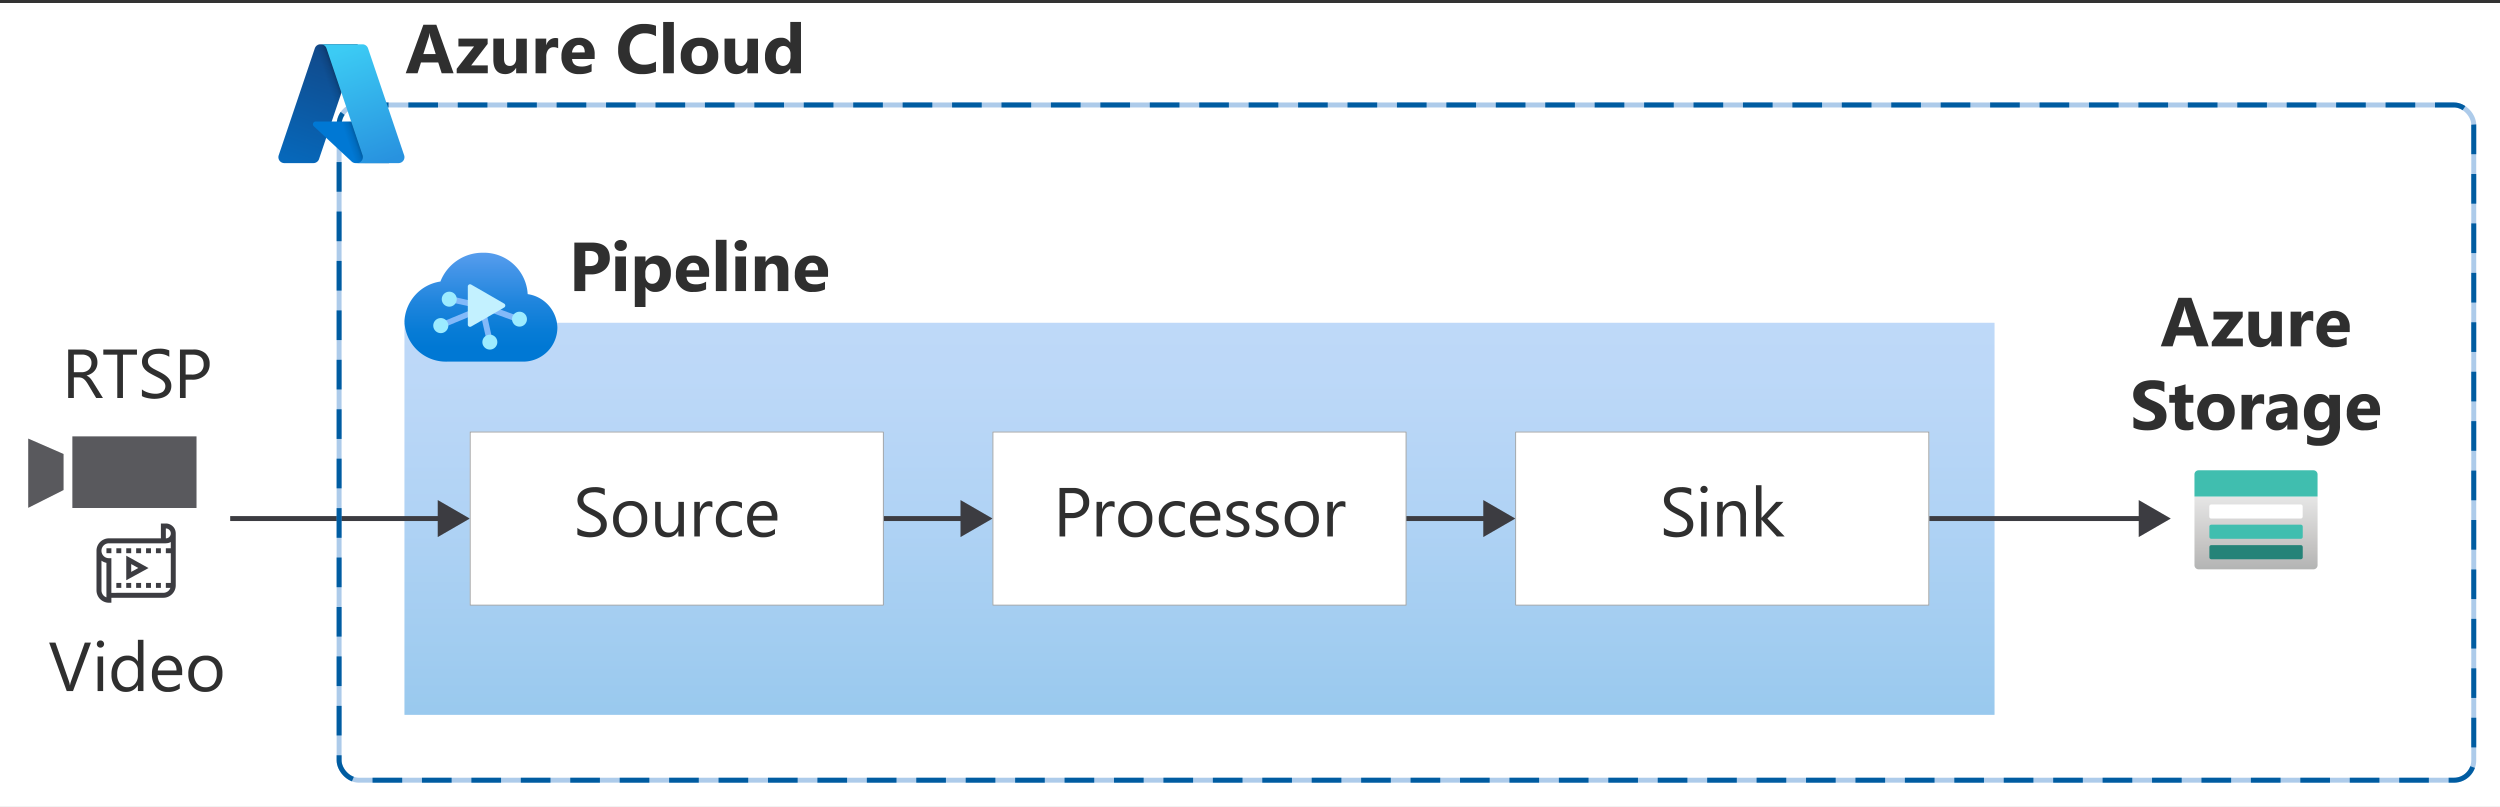 <svg xmlns="http://www.w3.org/2000/svg" xmlns:xlink="http://www.w3.org/1999/xlink" viewBox="0 0 505 163">
  <rect x="0" y="0" width="505" height="163" fill="#333333" stroke="none"/>
  <defs>
    <linearGradient id="linear-gradient" x1="242.298" y1="65.201" x2="242.298" y2="144.401" gradientUnits="userSpaceOnUse">
      <stop offset="0" stop-color="#5ea0ef"/>
      <stop offset="0.18" stop-color="#559cec"/>
      <stop offset="0.47" stop-color="#3c91e5"/>
      <stop offset="0.84" stop-color="#1380da"/>
      <stop offset="1" stop-color="#0078d4"/>
    </linearGradient>
    <linearGradient id="linear-gradient-2" x1="97.144" y1="1211.858" x2="97.144" y2="1185.242" gradientTransform="matrix(1, 0, 0, -1, 0, 1258.801)" gradientUnits="userSpaceOnUse">
      <stop offset="0.117" stop-color="#5ea0ef"/>
      <stop offset="0.271" stop-color="#4595e8"/>
      <stop offset="0.531" stop-color="#1f85dd"/>
      <stop offset="0.741" stop-color="#087cd6"/>
      <stop offset="0.873" stop-color="#0078d4"/>
    </linearGradient>
    <linearGradient id="linear-gradient-3" x1="455.716" y1="1143.801" x2="455.716" y2="1158.504" gradientTransform="matrix(1, 0, 0, -1, 0, 1258.801)" gradientUnits="userSpaceOnUse">
      <stop offset="0" stop-color="#b3b4b4"/>
      <stop offset="0.26" stop-color="#c2c1c0"/>
      <stop offset="1" stop-color="#e6e6e6"/>
    </linearGradient>
    <linearGradient id="linear-gradient-4" x1="67.478" y1="1248.074" x2="59.651" y2="1224.95" gradientTransform="matrix(1, 0, 0, -1, 0, 1258.801)" gradientUnits="userSpaceOnUse">
      <stop offset="0" stop-color="#114a8b"/>
      <stop offset="1" stop-color="#0669bc"/>
    </linearGradient>
    <linearGradient id="linear-gradient-5" x1="69.867" y1="1237.392" x2="68.011" y2="1236.759" gradientTransform="matrix(1, 0, 0, -1, 0, 1258.801)" gradientUnits="userSpaceOnUse">
      <stop offset="0" stop-opacity="0.3"/>
      <stop offset="0.071" stop-opacity="0.2"/>
      <stop offset="0.321" stop-opacity="0.1"/>
      <stop offset="0.623" stop-opacity="0.05"/>
      <stop offset="1" stop-opacity="0"/>
    </linearGradient>
    <linearGradient id="linear-gradient-6" x1="68.913" y1="1248.749" x2="77.506" y2="1225.857" gradientTransform="matrix(1, 0, 0, -1, 0, 1258.801)" gradientUnits="userSpaceOnUse">
      <stop offset="0" stop-color="#3ccbf4"/>
      <stop offset="1" stop-color="#2892df"/>
    </linearGradient>
  </defs>
  <g id="Shapes">
    <rect x="-0.198" y="0.604" width="505.198" height="162.396" fill="#fff"/>
    <g>
      <rect x="81.698" y="65.201" width="321.2" height="79.2" fill="#fff"/>
      <rect x="81.698" y="65.201" width="321.2" height="79.2" opacity="0.4" fill="url(#linear-gradient)"/>
    </g>
    <g>
      <line x1="46.498" y1="104.749" x2="89.516" y2="104.749" fill="none" stroke="#3c3c41" stroke-miterlimit="10"/>
      <polygon points="88.421 108.489 94.898 104.749 88.421 101.009 88.421 108.489" fill="#3c3c41"/>
    </g>
    <g>
      <line x1="178.498" y1="104.749" x2="195.116" y2="104.749" fill="none" stroke="#3c3c41" stroke-miterlimit="10"/>
      <polygon points="194.021 108.489 200.498 104.749 194.021 101.009 194.021 108.489" fill="#3c3c41"/>
    </g>
    <g id="a3857c27-3253-4155-b620-22ae9cf301a7">
      <g>
        <path d="M106.594,59.412a8.853,8.853,0,0,0-9.086-8.36,9.111,9.111,0,0,0-8.542,5.815,8.529,8.529,0,0,0-7.268,8,8.381,8.381,0,0,0,8.576,8.183h15.417a6.907,6.907,0,0,0,6.9-6.911A7.005,7.005,0,0,0,106.594,59.412Z" fill="url(#linear-gradient-2)"/>
        <g>
          <polygon points="105.358 64.104 97.657 61.243 97.458 61.737 97.584 61.284 90.746 59.779 90.418 60.926 96.188 62.177 88.784 65.237 89.354 66.253 96.998 63.078 98.366 69.102 99.549 68.956 98.155 62.738 104.905 65.206 105.358 64.104" fill="#83b9f9"/>
          <path d="M89.56,61.362a1.512,1.512,0,1,0,.268-2.122h0l-.035.028A1.5,1.5,0,0,0,89.56,61.362Zm-1.716,5.349a1.52,1.52,0,1,0,.257-2.137,1.521,1.521,0,0,0-.257,2.137Zm15.9-1.321a1.505,1.505,0,1,0,.276-2.111l-.007,0h0a1.488,1.488,0,0,0-.278,2.083Z" fill="#9cebff"/>
          <path d="M97.764,70.034a1.505,1.505,0,1,0,.268-2.112h0a1.487,1.487,0,0,0-.29,2.084l0,0Z" fill="#9cebff"/>
        </g>
        <path d="M101.84,62.113a.454.454,0,0,0,0-.786l-3.323-1.922-3.333-1.92a.452.452,0,0,0-.686.393v7.685a.452.452,0,0,0,.686.393l3.333-1.92Z" fill="#c3f1ff"/>
      </g>
    </g>
    <g>
      <path d="M443.28,100.3h24.872v13.87a.835.835,0,0,1-.834.834h-23.2a.834.834,0,0,1-.834-.834Z" fill="url(#linear-gradient-3)"/>
      <path d="M444.114,95h23.2a.834.834,0,0,1,.834.834V100.3H443.28V95.82A.834.834,0,0,1,444.114,95Z" fill="#40beaf"/>
      <path d="M446.659,101.906h18.1a.4.4,0,0,1,.381.395v2.049a.4.4,0,0,1-.381.4h-18.1a.4.4,0,0,1-.38-.4V102.3A.4.4,0,0,1,446.659,101.906Z" fill="#fff"/>
      <path d="M446.674,105.988h18.1a.4.4,0,0,1,.38.395v2.063a.394.394,0,0,1-.38.395h-18.1a.394.394,0,0,1-.38-.395v-1.99a.394.394,0,0,1,.315-.461A.462.462,0,0,1,446.674,105.988Z" fill="#40beaf"/>
      <path d="M446.674,110.114h18.1a.4.4,0,0,1,.38.395v2.063a.394.394,0,0,1-.38.395h-18.1a.394.394,0,0,1-.38-.395v-2.063A.4.4,0,0,1,446.674,110.114Z" fill="#258378"/>
    </g>
    <g>
      <g>
        <g>
          <polygon points="5.698 102.585 12.842 98.989 12.842 91.707 5.698 88.59 5.698 102.585" fill="#fff"/>
          <polygon points="5.698 102.585 12.842 98.989 12.842 91.707 5.698 88.59 5.698 102.585" fill="#3c3c41" opacity="0.85"/>
        </g>
        <g>
          <rect x="14.616" y="88.147" width="25.082" height="14.468" fill="#fff"/>
          <rect x="14.616" y="88.147" width="25.082" height="14.468" fill="#3c3c41" opacity="0.85"/>
        </g>
      </g>
      <path d="M21.5,110.747h1v1h-1Zm2,0h1v1h-1Zm3,1h-1v-1h1Zm2,0h-1v-1h1Zm1-1h1v1h-1Zm2,0h1v1h-1Zm-8,7h1v1h-1Zm2,0h1v1h-1Zm2,0h1v1h-1Zm2,0h1v1h-1Zm2,0h1v1h-1Zm2-12a1.921,1.921,0,0,1,.773.156,2.118,2.118,0,0,1,.641.43,1.875,1.875,0,0,1,.429.632,2.15,2.15,0,0,1,.157.782v10.5a2.424,2.424,0,0,1-.2.968,2.537,2.537,0,0,1-1.336,1.336,2.407,2.407,0,0,1-.968.2H22.5v1H22a2.408,2.408,0,0,1-.969-.2,2.6,2.6,0,0,1-.8-.531,2.415,2.415,0,0,1-.539-.8,2.479,2.479,0,0,1-.2-.976v-8a2.424,2.424,0,0,1,.2-.969,2.5,2.5,0,0,1,.531-.789,2.589,2.589,0,0,1,.8-.539,2.386,2.386,0,0,1,.977-.2H32.5v-3Zm0,3a.97.97,0,0,0,.39-.078,1.033,1.033,0,0,0,.313-.211,1.1,1.1,0,0,0,.218-.321.84.84,0,0,0,.079-.39.972.972,0,0,0-.079-.391.982.982,0,0,0-.211-.312,1.068,1.068,0,0,0-.32-.219.839.839,0,0,0-.39-.078Zm-13,10.5a1.469,1.469,0,0,0,.07.453,1.592,1.592,0,0,0,.2.414,1.356,1.356,0,0,0,.312.328,1.649,1.649,0,0,0,.415.219V113.7a2.95,2.95,0,0,1-.524-.172,2.352,2.352,0,0,1-.476-.281Zm12.5.5a1.47,1.47,0,0,0,.453-.071,1.623,1.623,0,0,0,.414-.2,1.337,1.337,0,0,0,.328-.312,1.693,1.693,0,0,0,.219-.414H33.5v-1h1v-6h-1v-1h1v-1.266a1.736,1.736,0,0,1-.641.227,5.011,5.011,0,0,1-.688.046h-.336c-.109,0-.221,0-.335-.007H22a1.471,1.471,0,0,0-.586.117,1.486,1.486,0,0,0-.8.8,1.526,1.526,0,0,0,0,1.172,1.505,1.505,0,0,0,.32.476,1.482,1.482,0,0,0,.477.32,1.454,1.454,0,0,0,.586.118h.5v7Zm-3-5-4.5,2.461v-4.961Zm-3.5.773,1.429-.781-1.429-.8Z" fill="#3c3c41"/>
    </g>
    <g>
      <rect x="94.898" y="87.201" width="83.6" height="35.097" fill="#fff"/>
      <g opacity="0.65">
        <path d="M178.348,87.351v34.8h-83.3v-34.8h83.3m.15-.15H94.9v35.1h83.6V87.2Z" fill="#505150"/>
      </g>
    </g>
    <g>
      <rect x="200.498" y="87.201" width="83.6" height="35.097" fill="#fff"/>
      <g opacity="0.65">
        <path d="M283.948,87.351v34.8h-83.3v-34.8h83.3m.15-.15H200.5v35.1h83.6V87.2Z" fill="#505150"/>
      </g>
    </g>
    <g>
      <line x1="284.098" y1="104.749" x2="300.716" y2="104.749" fill="none" stroke="#3c3c41" stroke-miterlimit="10"/>
      <polygon points="299.621 108.489 306.098 104.749 299.621 101.009 299.621 108.489" fill="#3c3c41"/>
    </g>
    <g>
      <line x1="389.698" y1="104.749" x2="433.116" y2="104.749" fill="none" stroke="#3c3c41" stroke-miterlimit="10"/>
      <polygon points="432.021 108.489 438.498 104.749 432.021 101.009 432.021 108.489" fill="#3c3c41"/>
    </g>
    <g>
      <rect x="306.098" y="87.201" width="83.6" height="35.097" fill="#fff"/>
      <g opacity="0.65">
        <path d="M389.548,87.351v34.8h-83.3v-34.8h83.3m.15-.15H306.1v35.1h83.6V87.2Z" fill="#505150"/>
      </g>
    </g>
    <g>
      <rect x="68.498" y="21.201" width="431.2" height="136.4" rx="4" fill="none" stroke="#8bb6e1" stroke-miterlimit="10" opacity="0.7"/>
      <rect x="68.498" y="21.201" width="431.2" height="136.4" rx="4" fill="none" stroke="#005ca1" stroke-miterlimit="10" stroke-dasharray="5.991 3.994"/>
    </g>
    <g>
      <path d="M63.593,9.765a1.2,1.2,0,0,1,1.137-.816h7.538L64.444,32.132a1.2,1.2,0,0,1-1.137.817H57.44A1.2,1.2,0,0,1,56.3,31.365Z" fill="url(#linear-gradient-4)"/>
      <path d="M75.644,24.549H63.764a.55.55,0,0,0-.376.952l7.635,7.125a1.2,1.2,0,0,0,.818.323h6.727Z" fill="#0078d4"/>
      <path d="M72.268,8.949h-8.4l-8.1,24h8.4l1.725-5.111,5.475,5.111h7.2l-2.924-8.4H67Z" fill="url(#linear-gradient-5)"/>
      <path d="M74.344,9.765a1.2,1.2,0,0,0-1.137-.816h-8.4a1.2,1.2,0,0,1,1.137.816l7.29,21.6A1.2,1.2,0,0,1,72.1,32.949h8.4a1.2,1.2,0,0,0,1.137-1.584Z" fill="url(#linear-gradient-6)"/>
    </g>
  </g>
  <g id="Text">
    <g>
      <path d="M446.151,69.959h-2.406l-.7-2.181h-3.486l-.69,2.181h-2.393l3.568-9.8h2.619Zm-3.609-3.876-1.053-3.3a4.331,4.331,0,0,1-.164-.882h-.055a3.663,3.663,0,0,1-.171.855l-1.066,3.322Z" fill="#2f2f2f"/>
      <path d="M453.057,69.959h-6.282v-.9l3.514-4.511h-3.165V62.959h5.906v1.066L449.7,68.366h3.356Z" fill="#2f2f2f"/>
      <path d="M460.939,69.959h-2.153V68.892h-.035a2.443,2.443,0,0,1-2.139,1.238q-2.435,0-2.434-2.947V62.959h2.154v4.033q0,1.483,1.175,1.483a1.163,1.163,0,0,0,.93-.406,1.642,1.642,0,0,0,.349-1.1V62.959h2.153Z" fill="#2f2f2f"/>
      <path d="M467.273,64.907a1.878,1.878,0,0,0-.909-.212,1.312,1.312,0,0,0-1.1.516,2.263,2.263,0,0,0-.4,1.405v3.343h-2.16v-7h2.16v1.3h.027a1.869,1.869,0,0,1,1.846-1.422,1.381,1.381,0,0,1,.533.082Z" fill="#2f2f2f"/>
      <path d="M474.646,67.074H470.08Q470.188,68.6,472,68.6a3.759,3.759,0,0,0,2.031-.546V69.61a5.344,5.344,0,0,1-2.523.52,3.258,3.258,0,0,1-3.568-3.562,3.746,3.746,0,0,1,1.012-2.762,3.368,3.368,0,0,1,2.488-1.018,3.059,3.059,0,0,1,2.368.909,3.5,3.5,0,0,1,.838,2.468Zm-2-1.326q0-1.5-1.217-1.5a1.163,1.163,0,0,0-.9.431,1.956,1.956,0,0,0-.461,1.073Z" fill="#2f2f2f"/>
      <path d="M430.957,86.383V84.2a4.2,4.2,0,0,0,1.292.749,4.151,4.151,0,0,0,1.408.249,3.125,3.125,0,0,0,.727-.075,1.72,1.72,0,0,0,.52-.208.907.907,0,0,0,.311-.315.78.78,0,0,0,.1-.393.855.855,0,0,0-.164-.513,1.794,1.794,0,0,0-.448-.417,4.821,4.821,0,0,0-.673-.369q-.39-.177-.841-.362a4.294,4.294,0,0,1-1.713-1.169,2.552,2.552,0,0,1-.563-1.668,2.659,2.659,0,0,1,.307-1.316,2.622,2.622,0,0,1,.837-.906,3.773,3.773,0,0,1,1.228-.523,6.333,6.333,0,0,1,1.476-.167,8.954,8.954,0,0,1,1.357.092,5.347,5.347,0,0,1,1.09.284v2.044a3.2,3.2,0,0,0-.537-.3,4.287,4.287,0,0,0-.6-.215,4.672,4.672,0,0,0-.613-.127,4.373,4.373,0,0,0-.577-.041,3,3,0,0,0-.683.072,1.747,1.747,0,0,0-.52.2.983.983,0,0,0-.328.311.729.729,0,0,0-.116.406.774.774,0,0,0,.13.441,1.465,1.465,0,0,0,.369.369,3.8,3.8,0,0,0,.581.342c.227.112.485.227.772.345a8.807,8.807,0,0,1,1.056.523,3.779,3.779,0,0,1,.8.626,2.464,2.464,0,0,1,.512.8,3.178,3.178,0,0,1-.133,2.42,2.522,2.522,0,0,1-.844.9,3.669,3.669,0,0,1-1.241.495,7.194,7.194,0,0,1-1.494.151,8.324,8.324,0,0,1-1.535-.137A4.627,4.627,0,0,1,430.957,86.383Z" fill="#2f2f2f"/>
      <path d="M443.053,86.677a3.2,3.2,0,0,1-1.442.253q-2.283,0-2.283-2.373V81.351h-1.135V79.759h1.135V78.248l2.153-.615v2.126h1.572v1.592h-1.572v2.83q0,1.093.868,1.094a1.46,1.46,0,0,0,.7-.2Z" fill="#2f2f2f"/>
      <path d="M447.586,86.93a3.766,3.766,0,0,1-2.751-.981,4.055,4.055,0,0,1,.038-5.38,3.926,3.926,0,0,1,2.809-.981,3.719,3.719,0,0,1,2.735.981,3.485,3.485,0,0,1,.991,2.594,3.7,3.7,0,0,1-1.022,2.755A3.806,3.806,0,0,1,447.586,86.93Zm.055-5.688a1.441,1.441,0,0,0-1.189.526,2.32,2.32,0,0,0-.424,1.491q0,2.016,1.627,2.016,1.553,0,1.552-2.071Q449.207,81.242,447.641,81.242Z" fill="#2f2f2f"/>
      <path d="M457.356,81.707a1.878,1.878,0,0,0-.909-.212,1.312,1.312,0,0,0-1.1.516,2.261,2.261,0,0,0-.4,1.405v3.343h-2.16v-7h2.16v1.3h.027a1.869,1.869,0,0,1,1.846-1.421,1.381,1.381,0,0,1,.533.082Z" fill="#2f2f2f"/>
      <path d="M464.081,86.759h-2.044v-1h-.028a2.283,2.283,0,0,1-2.085,1.176,2.18,2.18,0,0,1-1.6-.578,2.069,2.069,0,0,1-.584-1.542q0-2.037,2.413-2.351l1.9-.253q0-1.149-1.244-1.149a4.246,4.246,0,0,0-2.379.746V80.176a5.372,5.372,0,0,1,1.234-.411,6.513,6.513,0,0,1,1.425-.177q3,0,3,2.987Zm-2.031-2.844v-.472l-1.271.164q-1.053.138-1.053.95a.783.783,0,0,0,.256.605.982.982,0,0,0,.694.236,1.278,1.278,0,0,0,.991-.42A1.52,1.52,0,0,0,462.05,83.915Z" fill="#2f2f2f"/>
      <path d="M472.675,85.959a3.959,3.959,0,0,1-1.128,3.018,4.571,4.571,0,0,1-3.267,1.07,5.17,5.17,0,0,1-2.242-.4V87.825a4.291,4.291,0,0,0,2.18.629,2.349,2.349,0,0,0,1.7-.578,2.076,2.076,0,0,0,.6-1.569v-.553h-.027a2.415,2.415,0,0,1-2.181,1.176,2.623,2.623,0,0,1-2.126-.944,3.826,3.826,0,0,1-.786-2.529,4.256,4.256,0,0,1,.875-2.823,2.854,2.854,0,0,1,2.3-1.046,2.127,2.127,0,0,1,1.914.984h.027v-.813h2.16ZM470.542,83.4v-.553a1.7,1.7,0,0,0-.393-1.132,1.272,1.272,0,0,0-1.022-.468A1.319,1.319,0,0,0,468,81.8a2.628,2.628,0,0,0-.411,1.579,2.222,2.222,0,0,0,.39,1.384,1.271,1.271,0,0,0,1.066.509,1.32,1.32,0,0,0,1.083-.516A2.11,2.11,0,0,0,470.542,83.4Z" fill="#2f2f2f"/>
      <path d="M480.769,83.874H476.2q.108,1.524,1.921,1.524a3.75,3.75,0,0,0,2.03-.547V86.41a5.341,5.341,0,0,1-2.523.52,3.259,3.259,0,0,1-3.568-3.562,3.745,3.745,0,0,1,1.012-2.762,3.369,3.369,0,0,1,2.488-1.018,3.057,3.057,0,0,1,2.368.909,3.5,3.5,0,0,1,.838,2.468Zm-2-1.326q0-1.5-1.217-1.5a1.162,1.162,0,0,0-.9.43,1.959,1.959,0,0,0-.461,1.074Z" fill="#2f2f2f"/>
    </g>
    <g>
      <path d="M215.172,104.666v3.7h-1.148v-9.8h2.693a3.559,3.559,0,0,1,2.438.766,2.733,2.733,0,0,1,.864,2.16,2.97,2.97,0,0,1-.96,2.283,3.674,3.674,0,0,1-2.595.889Zm0-5.059v4.02h1.2a2.689,2.689,0,0,0,1.816-.544,1.923,1.923,0,0,0,.625-1.534q0-1.942-2.3-1.942Z" fill="#2f2f2f"/>
      <path d="M225.149,102.506a1.366,1.366,0,0,0-.848-.226,1.43,1.43,0,0,0-1.2.677,3.13,3.13,0,0,0-.482,1.846v3.568H221.5v-7h1.121v1.442h.027a2.451,2.451,0,0,1,.731-1.152,1.675,1.675,0,0,1,1.1-.413,1.821,1.821,0,0,1,.67.1Z" fill="#2f2f2f"/>
      <path d="M229.292,108.535a3.245,3.245,0,0,1-2.478-.981,3.632,3.632,0,0,1-.927-2.6,3.784,3.784,0,0,1,.964-2.755,3.466,3.466,0,0,1,2.6-.991,3.139,3.139,0,0,1,2.444.964,3.823,3.823,0,0,1,.878,2.673,3.767,3.767,0,0,1-.946,2.683A3.32,3.32,0,0,1,229.292,108.535Zm.082-6.385a2.132,2.132,0,0,0-1.709.735,3.021,3.021,0,0,0-.629,2.027,2.858,2.858,0,0,0,.635,1.962,2.164,2.164,0,0,0,1.7.718,2.05,2.05,0,0,0,1.671-.7,3.056,3.056,0,0,0,.584-2,3.108,3.108,0,0,0-.584-2.024A2.04,2.04,0,0,0,229.374,102.15Z" fill="#2f2f2f"/>
      <path d="M239.33,108.05a3.649,3.649,0,0,1-1.914.485,3.166,3.166,0,0,1-2.416-.974,3.527,3.527,0,0,1-.92-2.526,3.885,3.885,0,0,1,.991-2.779,3.466,3.466,0,0,1,2.645-1.049,3.674,3.674,0,0,1,1.627.342V102.7a2.845,2.845,0,0,0-1.668-.547,2.254,2.254,0,0,0-1.759.769,2.919,2.919,0,0,0-.688,2.02,2.778,2.778,0,0,0,.647,1.942,2.223,2.223,0,0,0,1.732.711,2.809,2.809,0,0,0,1.723-.609Z" fill="#2f2f2f"/>
      <path d="M246.5,105.151h-4.943a2.627,2.627,0,0,0,.629,1.805,2.168,2.168,0,0,0,1.654.636,3.435,3.435,0,0,0,2.174-.78v1.053a4.06,4.06,0,0,1-2.44.67,2.958,2.958,0,0,1-2.331-.954,3.9,3.9,0,0,1-.848-2.683,3.825,3.825,0,0,1,.927-2.662,2.968,2.968,0,0,1,2.3-1.029,2.63,2.63,0,0,1,2.126.889,3.7,3.7,0,0,1,.752,2.467Zm-1.149-.95a2.277,2.277,0,0,0-.468-1.511,1.6,1.6,0,0,0-1.282-.54,1.812,1.812,0,0,0-1.347.568,2.575,2.575,0,0,0-.683,1.483Z" fill="#2f2f2f"/>
      <path d="M247.742,108.118v-1.2a3.32,3.32,0,0,0,2.016.677q1.477,0,1.477-.985a.856.856,0,0,0-.126-.475,1.259,1.259,0,0,0-.342-.345,2.634,2.634,0,0,0-.506-.27c-.194-.08-.4-.163-.626-.25a8.121,8.121,0,0,1-.816-.372,2.463,2.463,0,0,1-.588-.424,1.58,1.58,0,0,1-.356-.537,1.89,1.89,0,0,1-.12-.7,1.675,1.675,0,0,1,.226-.871,2.006,2.006,0,0,1,.6-.636,2.785,2.785,0,0,1,.858-.386,3.781,3.781,0,0,1,.994-.13,4.026,4.026,0,0,1,1.627.314v1.135a3.171,3.171,0,0,0-1.777-.506,2.081,2.081,0,0,0-.568.072,1.376,1.376,0,0,0-.433.2.923.923,0,0,0-.281.311.818.818,0,0,0-.1.4.961.961,0,0,0,.1.458,1.028,1.028,0,0,0,.29.328,2.325,2.325,0,0,0,.465.26q.274.115.622.252a8.733,8.733,0,0,1,.834.366,2.891,2.891,0,0,1,.629.424,1.653,1.653,0,0,1,.4.543,1.78,1.78,0,0,1,.139.732,1.73,1.73,0,0,1-.228.9,1.959,1.959,0,0,1-.613.636,2.8,2.8,0,0,1-.881.376,4.35,4.35,0,0,1-1.046.123A3.972,3.972,0,0,1,247.742,108.118Z" fill="#2f2f2f"/>
      <path d="M253.668,108.118v-1.2a3.32,3.32,0,0,0,2.017.677q1.476,0,1.477-.985a.848.848,0,0,0-.127-.475,1.259,1.259,0,0,0-.342-.345,2.665,2.665,0,0,0-.506-.27c-.193-.08-.4-.163-.625-.25a8.043,8.043,0,0,1-.817-.372,2.483,2.483,0,0,1-.588-.424,1.58,1.58,0,0,1-.356-.537,1.911,1.911,0,0,1-.119-.7,1.665,1.665,0,0,1,.226-.871,1.992,1.992,0,0,1,.6-.636,2.774,2.774,0,0,1,.858-.386,3.788,3.788,0,0,1,1-.13,4.032,4.032,0,0,1,1.627.314v1.135a3.177,3.177,0,0,0-1.778-.506,2.064,2.064,0,0,0-.567.072,1.4,1.4,0,0,0-.435.2.941.941,0,0,0-.28.311.828.828,0,0,0-.1.4.973.973,0,0,0,.1.458,1.019,1.019,0,0,0,.291.328,2.244,2.244,0,0,0,.465.26c.182.077.39.161.622.252a8.846,8.846,0,0,1,.834.366,2.916,2.916,0,0,1,.629.424,1.633,1.633,0,0,1,.4.543,1.748,1.748,0,0,1,.141.732,1.721,1.721,0,0,1-.229.9,1.956,1.956,0,0,1-.612.636,2.832,2.832,0,0,1-.882.376,4.354,4.354,0,0,1-1.045.123A3.974,3.974,0,0,1,253.668,108.118Z" fill="#2f2f2f"/>
      <path d="M262.923,108.535a3.247,3.247,0,0,1-2.478-.981,3.636,3.636,0,0,1-.926-2.6,3.784,3.784,0,0,1,.964-2.755,3.463,3.463,0,0,1,2.6-.991,3.139,3.139,0,0,1,2.444.964,3.818,3.818,0,0,1,.879,2.673,3.76,3.76,0,0,1-.948,2.683A3.315,3.315,0,0,1,262.923,108.535Zm.082-6.385a2.132,2.132,0,0,0-1.709.735,3.015,3.015,0,0,0-.629,2.027,2.854,2.854,0,0,0,.636,1.962,2.162,2.162,0,0,0,1.7.718,2.048,2.048,0,0,0,1.671-.7,3.056,3.056,0,0,0,.585-2,3.108,3.108,0,0,0-.585-2.024A2.038,2.038,0,0,0,263.005,102.15Z" fill="#2f2f2f"/>
      <path d="M271.775,102.506a1.366,1.366,0,0,0-.848-.226,1.43,1.43,0,0,0-1.2.677,3.13,3.13,0,0,0-.482,1.846v3.568h-1.121v-7h1.121v1.442h.027a2.451,2.451,0,0,1,.731-1.152,1.675,1.675,0,0,1,1.1-.413,1.821,1.821,0,0,1,.67.1Z" fill="#2f2f2f"/>
    </g>
    <g>
      <path d="M336.1,107.974v-1.353a2.6,2.6,0,0,0,.558.369,4.475,4.475,0,0,0,.683.277,5.439,5.439,0,0,0,.721.174,4.032,4.032,0,0,0,.67.062,2.62,2.62,0,0,0,1.582-.393,1.474,1.474,0,0,0,.35-1.822,1.986,1.986,0,0,0-.483-.537,4.794,4.794,0,0,0-.728-.465c-.28-.147-.582-.3-.906-.468-.341-.173-.661-.348-.957-.526a4.213,4.213,0,0,1-.772-.588,2.441,2.441,0,0,1-.516-.728,2.481,2.481,0,0,1,.106-2.119,2.5,2.5,0,0,1,.772-.817,3.524,3.524,0,0,1,1.091-.479,4.973,4.973,0,0,1,1.247-.157,4.767,4.767,0,0,1,2.112.349v1.292a3.828,3.828,0,0,0-2.228-.6,3.7,3.7,0,0,0-.752.079,2.123,2.123,0,0,0-.67.256,1.5,1.5,0,0,0-.478.458,1.218,1.218,0,0,0-.185.684,1.412,1.412,0,0,0,.14.649,1.59,1.59,0,0,0,.414.5,4,4,0,0,0,.666.438q.393.212.906.465t1,.546a4.625,4.625,0,0,1,.827.636,2.829,2.829,0,0,1,.564.773,2.169,2.169,0,0,1,.209.97,2.463,2.463,0,0,1-.284,1.227,2.332,2.332,0,0,1-.765.817,3.334,3.334,0,0,1-1.112.455,6.105,6.105,0,0,1-1.326.14,5.467,5.467,0,0,1-.574-.038c-.228-.024-.461-.061-.7-.109a5.766,5.766,0,0,1-.674-.178A2.077,2.077,0,0,1,336.1,107.974Z" fill="#2f2f2f"/>
      <path d="M344.205,99.594a.713.713,0,0,1-.513-.2.7.7,0,0,1-.212-.52.717.717,0,0,1,.725-.731.721.721,0,0,1,.522.208.729.729,0,0,1,0,1.036A.716.716,0,0,1,344.205,99.594Zm.546,8.777H343.63v-7h1.121Z" fill="#2f2f2f"/>
      <path d="M352.68,108.371h-1.121v-3.992q0-2.229-1.627-2.229a1.761,1.761,0,0,0-1.39.633,2.336,2.336,0,0,0-.551,1.6v3.992H346.87v-7h1.121v1.162h.027a2.528,2.528,0,0,1,2.3-1.326,2.139,2.139,0,0,1,1.757.742,3.307,3.307,0,0,1,.608,2.143Z" fill="#2f2f2f"/>
      <path d="M360.514,108.371h-1.572l-3.09-3.363h-.027v3.363H354.7V98.008h1.121v6.569h.027l2.94-3.206h1.468l-3.246,3.377Z" fill="#2f2f2f"/>
    </g>
    <g>
      <path d="M118.227,55.424V58.8h-2.208V49h3.459q3.7,0,3.705,3.124a3,3,0,0,1-1.063,2.389,4.211,4.211,0,0,1-2.84.913Zm0-4.731v3.056h.868q1.764,0,1.764-1.545,0-1.511-1.764-1.511Z" fill="#2f2f2f"/>
      <path d="M125.38,50.693a1.265,1.265,0,0,1-.9-.324,1.048,1.048,0,0,1-.348-.8,1.009,1.009,0,0,1,.348-.793,1.465,1.465,0,0,1,1.8,0,1.013,1.013,0,0,1,.345.793,1.044,1.044,0,0,1-.345.807A1.286,1.286,0,0,1,125.38,50.693Zm1.066,8.108h-2.16v-7h2.16Z" fill="#2f2f2f"/>
      <path d="M130.416,57.987h-.027V62.02h-2.16V51.8h2.16v1.052h.027a2.749,2.749,0,0,1,4.351-.29,3.97,3.97,0,0,1,.742,2.539,4.306,4.306,0,0,1-.865,2.81,2.818,2.818,0,0,1-2.3,1.06A2.18,2.18,0,0,1,130.416,57.987Zm-.062-2.871v.561a1.781,1.781,0,0,0,.383,1.182,1.249,1.249,0,0,0,1,.458,1.324,1.324,0,0,0,1.145-.571,2.754,2.754,0,0,0,.407-1.616q0-1.846-1.436-1.846a1.351,1.351,0,0,0-1.083.5A2.008,2.008,0,0,0,130.354,55.116Z" fill="#2f2f2f"/>
      <path d="M143.245,55.916h-4.566q.108,1.524,1.921,1.524a3.748,3.748,0,0,0,2.03-.547v1.559a5.338,5.338,0,0,1-2.523.52,3.259,3.259,0,0,1-3.568-3.562,3.745,3.745,0,0,1,1.012-2.762,3.369,3.369,0,0,1,2.488-1.018,3.06,3.06,0,0,1,2.369.909,3.5,3.5,0,0,1,.837,2.468Zm-2-1.326q0-1.5-1.217-1.5a1.162,1.162,0,0,0-.9.43,1.966,1.966,0,0,0-.461,1.074Z" fill="#2f2f2f"/>
      <path d="M146.764,58.8H144.6V48.437h2.16Z" fill="#2f2f2f"/>
      <path d="M149.632,50.693a1.262,1.262,0,0,1-.9-.324,1.046,1.046,0,0,1-.349-.8,1.007,1.007,0,0,1,.349-.793,1.465,1.465,0,0,1,1.8,0,1.016,1.016,0,0,1,.344.793,1.046,1.046,0,0,1-.344.807A1.29,1.29,0,0,1,149.632,50.693ZM150.7,58.8h-2.16v-7h2.16Z" fill="#2f2f2f"/>
      <path d="M159.242,58.8h-2.154v-3.89q0-1.626-1.162-1.627a1.154,1.154,0,0,0-.923.431,1.638,1.638,0,0,0-.362,1.093V58.8h-2.16v-7h2.16v1.107h.027a2.476,2.476,0,0,1,2.249-1.278q2.323,0,2.325,2.885Z" fill="#2f2f2f"/>
      <path d="M167.263,55.916H162.7q.11,1.524,1.921,1.524a3.745,3.745,0,0,0,2.03-.547v1.559a5.335,5.335,0,0,1-2.523.52,3.259,3.259,0,0,1-3.568-3.562,3.749,3.749,0,0,1,1.012-2.762,3.371,3.371,0,0,1,2.488-1.018,3.058,3.058,0,0,1,2.369.909,3.5,3.5,0,0,1,.837,2.468Zm-2-1.326q0-1.5-1.217-1.5a1.162,1.162,0,0,0-.9.43,1.96,1.96,0,0,0-.462,1.074Z" fill="#2f2f2f"/>
    </g>
    <g>
      <path d="M116.629,107.974v-1.353a2.6,2.6,0,0,0,.558.369,4.517,4.517,0,0,0,.683.277,5.477,5.477,0,0,0,.721.174,4.032,4.032,0,0,0,.67.062,2.626,2.626,0,0,0,1.583-.393,1.473,1.473,0,0,0,.348-1.822,1.95,1.95,0,0,0-.482-.537,4.794,4.794,0,0,0-.728-.465c-.28-.147-.582-.3-.905-.468q-.513-.26-.957-.526a4.154,4.154,0,0,1-.773-.588,2.459,2.459,0,0,1-.516-.728,2.481,2.481,0,0,1,.106-2.119,2.523,2.523,0,0,1,.772-.817,3.514,3.514,0,0,1,1.091-.479,4.985,4.985,0,0,1,1.247-.157,4.772,4.772,0,0,1,2.113.349v1.292a3.831,3.831,0,0,0-2.229-.6,3.7,3.7,0,0,0-.752.079,2.132,2.132,0,0,0-.67.256,1.485,1.485,0,0,0-.478.458,1.218,1.218,0,0,0-.185.684,1.412,1.412,0,0,0,.14.649,1.6,1.6,0,0,0,.414.5,4.045,4.045,0,0,0,.666.438c.263.141.564.3.906.465s.684.355,1,.546a4.554,4.554,0,0,1,.827.636,2.829,2.829,0,0,1,.564.773,2.169,2.169,0,0,1,.209.97,2.463,2.463,0,0,1-.284,1.227,2.323,2.323,0,0,1-.765.817,3.337,3.337,0,0,1-1.111.455,6.121,6.121,0,0,1-1.327.14,5.45,5.45,0,0,1-.574-.038c-.228-.024-.46-.061-.7-.109a5.646,5.646,0,0,1-.673-.178A2.068,2.068,0,0,1,116.629,107.974Z" fill="#2f2f2f"/>
      <path d="M127.251,108.535a3.248,3.248,0,0,1-2.478-.981,3.636,3.636,0,0,1-.926-2.6,3.784,3.784,0,0,1,.964-2.755,3.466,3.466,0,0,1,2.6-.991,3.136,3.136,0,0,1,2.443.964,3.818,3.818,0,0,1,.879,2.673,3.764,3.764,0,0,1-.947,2.683A3.319,3.319,0,0,1,127.251,108.535Zm.082-6.385a2.13,2.13,0,0,0-1.708.735,3.015,3.015,0,0,0-.629,2.027,2.858,2.858,0,0,0,.635,1.962,2.164,2.164,0,0,0,1.7.718,2.052,2.052,0,0,0,1.672-.7,3.056,3.056,0,0,0,.584-2,3.108,3.108,0,0,0-.584-2.024A2.042,2.042,0,0,0,127.333,102.15Z" fill="#2f2f2f"/>
      <path d="M138.147,108.371h-1.121v-1.107H137a2.3,2.3,0,0,1-2.161,1.271q-2.5,0-2.5-2.98v-4.184h1.115v4.006q0,2.214,1.695,2.215a1.715,1.715,0,0,0,1.35-.605,2.318,2.318,0,0,0,.53-1.583v-4.033h1.121Z" fill="#2f2f2f"/>
      <path d="M143.9,102.506a1.365,1.365,0,0,0-.847-.226,1.431,1.431,0,0,0-1.2.677,3.13,3.13,0,0,0-.482,1.846v3.568h-1.121v-7h1.121v1.442h.027a2.453,2.453,0,0,1,.732-1.152,1.67,1.67,0,0,1,1.1-.413,1.821,1.821,0,0,1,.67.1Z" fill="#2f2f2f"/>
      <path d="M149.862,108.05a3.646,3.646,0,0,1-1.914.485,3.172,3.172,0,0,1-2.417-.974,3.53,3.53,0,0,1-.919-2.526,3.881,3.881,0,0,1,.991-2.779,3.467,3.467,0,0,1,2.646-1.049,3.673,3.673,0,0,1,1.626.342V102.7a2.845,2.845,0,0,0-1.667-.547,2.256,2.256,0,0,0-1.76.769,2.914,2.914,0,0,0-.688,2.02,2.778,2.778,0,0,0,.647,1.942,2.224,2.224,0,0,0,1.732.711,2.807,2.807,0,0,0,1.723-.609Z" fill="#2f2f2f"/>
      <path d="M157.033,105.151H152.09a2.617,2.617,0,0,0,.629,1.805,2.167,2.167,0,0,0,1.655.636,3.436,3.436,0,0,0,2.173-.78v1.053a4.058,4.058,0,0,1-2.44.67,2.956,2.956,0,0,1-2.331-.954,3.9,3.9,0,0,1-.848-2.683,3.829,3.829,0,0,1,.926-2.662,2.972,2.972,0,0,1,2.3-1.029,2.631,2.631,0,0,1,2.126.889,3.705,3.705,0,0,1,.752,2.467Zm-1.149-.95a2.288,2.288,0,0,0-.468-1.511,1.6,1.6,0,0,0-1.282-.54,1.807,1.807,0,0,0-1.346.568,2.563,2.563,0,0,0-.684,1.483Z" fill="#2f2f2f"/>
    </g>
    <g>
      <path d="M91.627,14.8H89.221l-.7-2.181H85.037l-.69,2.181H81.954L85.522,5h2.619Zm-3.609-3.876-1.053-3.3a4.331,4.331,0,0,1-.164-.882h-.055a3.7,3.7,0,0,1-.171.854l-1.066,3.323Z" fill="#2f2f2f"/>
      <path d="M98.532,14.8H92.25v-.9l3.514-4.512H92.6V7.8h5.906V8.867l-3.329,4.341h3.356Z" fill="#2f2f2f"/>
      <path d="M106.415,14.8h-2.153V13.734h-.034a2.445,2.445,0,0,1-2.14,1.238q-2.433,0-2.434-2.947V7.8h2.154v4.033q0,1.484,1.175,1.483a1.163,1.163,0,0,0,.93-.407,1.635,1.635,0,0,0,.349-1.1v-4h2.153Z" fill="#2f2f2f"/>
      <path d="M112.749,9.749a1.875,1.875,0,0,0-.909-.212,1.311,1.311,0,0,0-1.1.516,2.255,2.255,0,0,0-.4,1.4V14.8h-2.16v-7h2.16V9.1h.027a1.869,1.869,0,0,1,1.846-1.421,1.388,1.388,0,0,1,.533.082Z" fill="#2f2f2f"/>
      <path d="M120.121,11.916h-4.566q.109,1.524,1.921,1.524a3.745,3.745,0,0,0,2.03-.547v1.559a5.341,5.341,0,0,1-2.523.52,3.553,3.553,0,0,1-2.631-.94,3.555,3.555,0,0,1-.937-2.622,3.745,3.745,0,0,1,1.012-2.762,3.371,3.371,0,0,1,2.488-1.018,3.06,3.06,0,0,1,2.369.909,3.5,3.5,0,0,1,.837,2.468Zm-2-1.326q0-1.5-1.217-1.5a1.159,1.159,0,0,0-.9.43,1.953,1.953,0,0,0-.462,1.074Z" fill="#2f2f2f"/>
      <path d="M132.508,14.452a6.472,6.472,0,0,1-2.8.52,4.723,4.723,0,0,1-3.548-1.327,4.848,4.848,0,0,1-1.292-3.534A5.179,5.179,0,0,1,126.318,6.3a5.081,5.081,0,0,1,3.77-1.463,7.039,7.039,0,0,1,2.42.362V7.322a4.287,4.287,0,0,0-2.242-.588,2.979,2.979,0,0,0-2.229.868,3.223,3.223,0,0,0-.848,2.352,3.161,3.161,0,0,0,.8,2.266,2.825,2.825,0,0,0,2.154.844,4.587,4.587,0,0,0,2.365-.629Z" fill="#2f2f2f"/>
      <path d="M136.119,14.8h-2.16V4.437h2.16Z" fill="#2f2f2f"/>
      <path d="M141.263,14.972a3.764,3.764,0,0,1-2.751-.981,3.556,3.556,0,0,1-1-2.663,3.554,3.554,0,0,1,1.039-2.717,3.924,3.924,0,0,1,2.809-.981,3.718,3.718,0,0,1,2.735.981,3.485,3.485,0,0,1,.991,2.594,3.7,3.7,0,0,1-1.022,2.755A3.807,3.807,0,0,1,141.263,14.972Zm.054-5.688a1.439,1.439,0,0,0-1.189.526A2.326,2.326,0,0,0,139.7,11.3q0,2.016,1.627,2.016,1.551,0,1.552-2.071Q142.883,9.284,141.317,9.284Z" fill="#2f2f2f"/>
      <path d="M153.116,14.8h-2.154V13.734h-.034a2.442,2.442,0,0,1-2.139,1.238q-2.433,0-2.434-2.947V7.8h2.153v4.033q0,1.484,1.176,1.483a1.164,1.164,0,0,0,.93-.407,1.64,1.64,0,0,0,.348-1.1v-4h2.154Z" fill="#2f2f2f"/>
      <path d="M161.8,14.8h-2.16v-.964h-.027a2.424,2.424,0,0,1-2.167,1.135,2.656,2.656,0,0,1-2.113-.927,3.834,3.834,0,0,1-.8-2.587,4.171,4.171,0,0,1,.882-2.782,2.873,2.873,0,0,1,2.31-1.046,1.967,1.967,0,0,1,1.887.97h.027V4.437h2.16Zm-2.119-3.4V10.87a1.658,1.658,0,0,0-.4-1.135,1.4,1.4,0,0,0-2.154.113,2.625,2.625,0,0,0-.4,1.548,2.262,2.262,0,0,0,.39,1.422,1.384,1.384,0,0,0,2.15-.027A2.2,2.2,0,0,0,159.682,11.4Z" fill="#2f2f2f"/>
    </g>
    <g>
      <path d="M20.8,80.4H19.431l-1.64-2.748A5.989,5.989,0,0,0,17.353,77a2.526,2.526,0,0,0-.434-.441,1.521,1.521,0,0,0-.478-.25,1.991,1.991,0,0,0-.578-.078h-.944V80.4H13.771V70.6H16.7a4.2,4.2,0,0,1,1.185.16,2.664,2.664,0,0,1,.944.489,2.28,2.28,0,0,1,.626.818,2.709,2.709,0,0,1,.225,1.144,2.742,2.742,0,0,1-.154.94,2.422,2.422,0,0,1-.438.762,2.629,2.629,0,0,1-.683.572,3.535,3.535,0,0,1-.9.365v.027a2.153,2.153,0,0,1,.428.25,2.323,2.323,0,0,1,.345.331,4.476,4.476,0,0,1,.325.435c.107.161.227.35.358.563Zm-5.879-8.764v3.555h1.559a2.358,2.358,0,0,0,.8-.13,1.871,1.871,0,0,0,.632-.372,1.713,1.713,0,0,0,.417-.6,1.989,1.989,0,0,0,.15-.789,1.534,1.534,0,0,0-.51-1.227,2.184,2.184,0,0,0-1.472-.441Z" fill="#2f2f2f"/>
      <path d="M27.668,71.637h-2.83V80.4H23.69V71.637H20.867V70.6h6.8Z" fill="#2f2f2f"/>
      <path d="M28.667,80V78.651a2.7,2.7,0,0,0,.558.369,4.548,4.548,0,0,0,.684.277,5.585,5.585,0,0,0,.72.174,4.032,4.032,0,0,0,.67.062,2.613,2.613,0,0,0,1.582-.394,1.473,1.473,0,0,0,.35-1.821,1.95,1.95,0,0,0-.482-.536,4.63,4.63,0,0,0-.729-.465c-.279-.149-.582-.3-.905-.469q-.513-.26-.957-.526a4.188,4.188,0,0,1-.773-.588,2.456,2.456,0,0,1-.515-.728,2.476,2.476,0,0,1,.105-2.119,2.505,2.505,0,0,1,.773-.817,3.508,3.508,0,0,1,1.09-.479,5.032,5.032,0,0,1,1.247-.157,4.778,4.778,0,0,1,2.113.349v1.292a3.824,3.824,0,0,0-2.229-.6,3.693,3.693,0,0,0-.752.078,2.158,2.158,0,0,0-.67.257,1.475,1.475,0,0,0-.478.458,1.215,1.215,0,0,0-.185.684,1.412,1.412,0,0,0,.14.649,1.579,1.579,0,0,0,.414.5,4.154,4.154,0,0,0,.666.437c.263.142.564.3.906.465s.684.356,1,.547a4.589,4.589,0,0,1,.827.636,2.8,2.8,0,0,1,.564.772,2.163,2.163,0,0,1,.209.971,2.468,2.468,0,0,1-.283,1.227,2.344,2.344,0,0,1-.766.817,3.336,3.336,0,0,1-1.111.454,6.05,6.05,0,0,1-1.326.141,5.677,5.677,0,0,1-.575-.037c-.227-.026-.46-.063-.7-.11a6.132,6.132,0,0,1-.674-.177A2.152,2.152,0,0,1,28.667,80Z" fill="#2f2f2f"/>
      <path d="M37.5,76.7v3.7H36.353V70.6h2.693a3.556,3.556,0,0,1,2.438.766,2.733,2.733,0,0,1,.864,2.16,2.973,2.973,0,0,1-.96,2.283,3.669,3.669,0,0,1-2.595.889Zm0-5.059v4.02h1.2a2.692,2.692,0,0,0,1.814-.543,1.925,1.925,0,0,0,.626-1.536q0-1.94-2.3-1.941Z" fill="#2f2f2f"/>
    </g>
    <g>
      <path d="M18.375,129.8l-3.63,9.8H13.48l-3.555-9.8H11.2l2.713,7.773a4.62,4.62,0,0,1,.2.868h.027a4.152,4.152,0,0,1,.226-.882l2.768-7.759Z" fill="#2f2f2f"/>
      <path d="M20.287,130.824a.714.714,0,0,1-.513-.205.69.69,0,0,1-.212-.52.717.717,0,0,1,.725-.731.724.724,0,0,1,.523.208.731.731,0,0,1,0,1.036A.72.72,0,0,1,20.287,130.824Zm.546,8.777H19.712v-7h1.121Z" fill="#2f2f2f"/>
      <path d="M28.976,139.6H27.855v-1.19h-.027a2.588,2.588,0,0,1-2.407,1.354,2.618,2.618,0,0,1-2.109-.939,3.867,3.867,0,0,1-.789-2.561,4.2,4.2,0,0,1,.875-2.782,2.883,2.883,0,0,1,2.331-1.046,2.244,2.244,0,0,1,2.1,1.135h.027v-4.334h1.121Zm-1.121-3.165V135.4a2,2,0,0,0-.561-1.436,1.882,1.882,0,0,0-1.421-.588,1.938,1.938,0,0,0-1.614.752,3.3,3.3,0,0,0-.588,2.078,2.953,2.953,0,0,0,.565,1.91,1.84,1.84,0,0,0,1.514.7,1.918,1.918,0,0,0,1.521-.677A2.524,2.524,0,0,0,27.855,136.436Z" fill="#2f2f2f"/>
      <path d="M36.8,136.381H31.856a2.619,2.619,0,0,0,.629,1.805,2.167,2.167,0,0,0,1.654.636,3.439,3.439,0,0,0,2.174-.78V139.1a4.067,4.067,0,0,1-2.44.67,2.959,2.959,0,0,1-2.331-.953,3.9,3.9,0,0,1-.848-2.684,3.824,3.824,0,0,1,.926-2.662,2.97,2.97,0,0,1,2.3-1.029,2.63,2.63,0,0,1,2.126.889,3.705,3.705,0,0,1,.752,2.467Zm-1.148-.95a2.289,2.289,0,0,0-.468-1.511,1.6,1.6,0,0,0-1.282-.54,1.814,1.814,0,0,0-1.347.568,2.578,2.578,0,0,0-.683,1.483Z" fill="#2f2f2f"/>
      <path d="M41.45,139.765a3.253,3.253,0,0,1-2.479-.98,3.64,3.64,0,0,1-.926-2.6,3.788,3.788,0,0,1,.964-2.755,3.466,3.466,0,0,1,2.6-.991,3.135,3.135,0,0,1,2.443.964,3.818,3.818,0,0,1,.879,2.673,3.759,3.759,0,0,1-.947,2.683A3.318,3.318,0,0,1,41.45,139.765Zm.082-6.385a2.132,2.132,0,0,0-1.709.735,3.021,3.021,0,0,0-.629,2.027,2.855,2.855,0,0,0,.636,1.962,2.161,2.161,0,0,0,1.7.718,2.055,2.055,0,0,0,1.672-.7,3.066,3.066,0,0,0,.584-2,3.119,3.119,0,0,0-.584-2.024A2.047,2.047,0,0,0,41.532,133.38Z" fill="#2f2f2f"/>
    </g>
  </g>
</svg>

